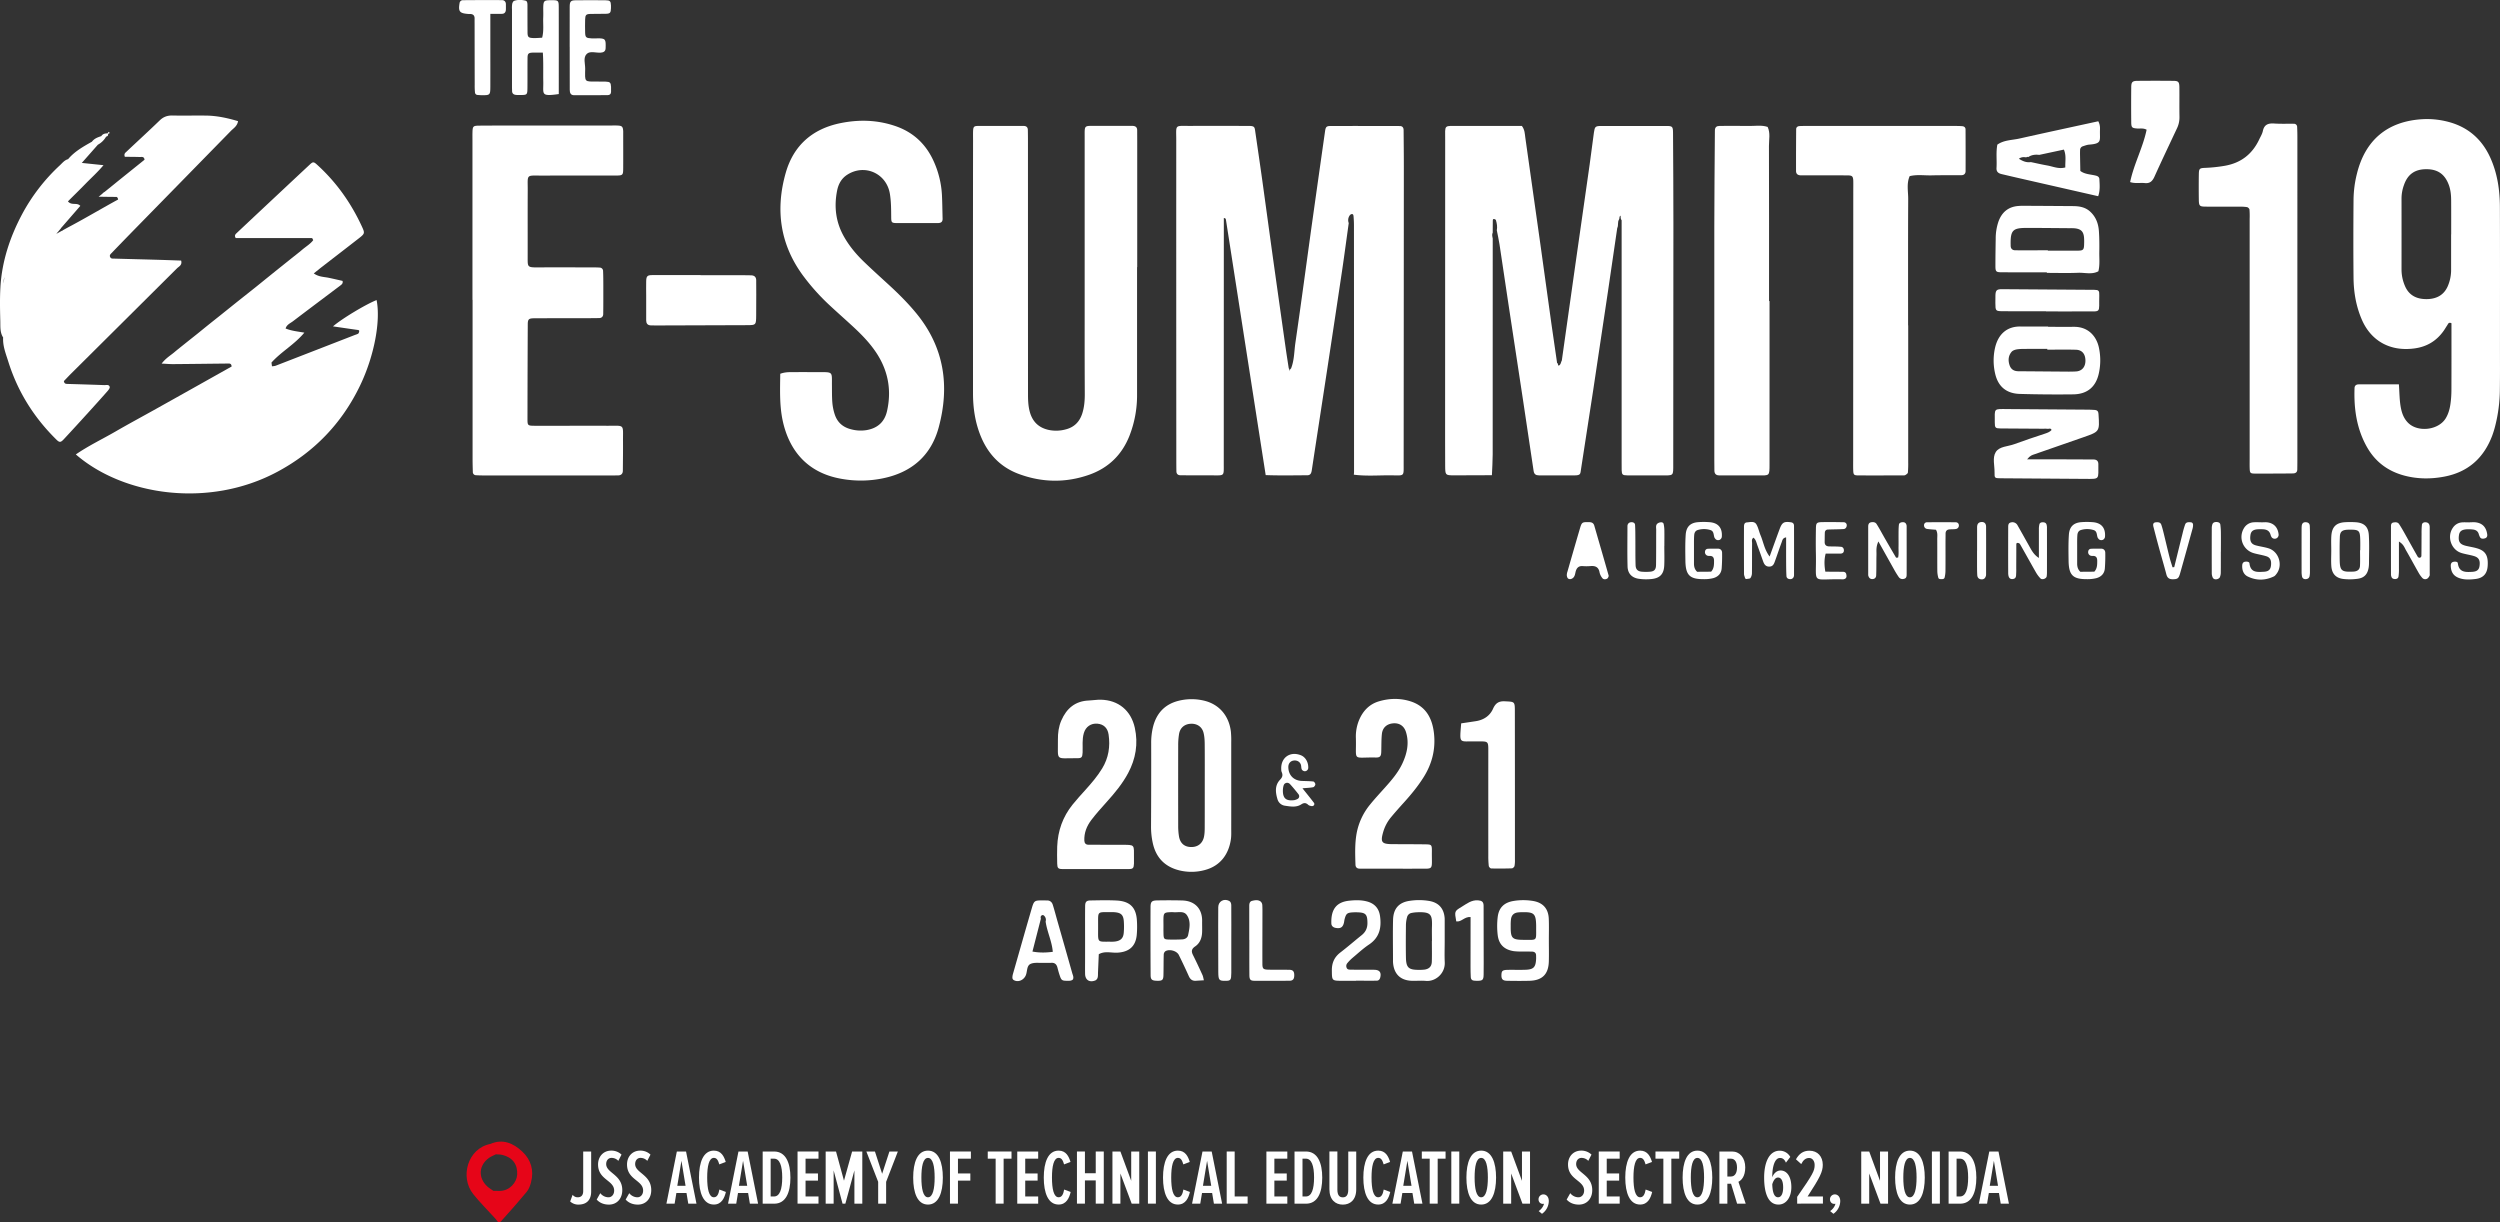 <svg xmlns="http://www.w3.org/2000/svg" viewBox="0 0 3836.29 1875.5"><rect x="0" y="0" width="3836.29" height="1875.5" fill="#333333" stroke="none"/><defs><style>.cls-1{fill:#fff;}.cls-2{fill:#e60518;}</style></defs><title>esummit-logo</title><g id="Layer_2" data-name="Layer 2"><g id="Layer_1-2" data-name="Layer 1"><path class="cls-1" d="M1744.84,409.93q0,97.94,0,195.86a169.93,169.93,0,0,1-11.47,62.46c-11.59,29.71-32.56,50-62.49,60.44-35.88,12.47-72,11.81-107.62-1.43-27.7-10.31-46.74-30.1-58-57.23-8.78-21.19-12.16-43.48-12.16-66.36q0-86.94-.07-173.88,0-106.93.15-213.86c0-4.66-.11-9.33,0-14,.24-7.32,1.18-8.61,7.75-8.65,23.32-.13,46.64,0,70,0,3.84,0,6.21,1.89,6.31,5.89.14,6,.18,12,.18,18q0,192.87.07,385.73c0,10,.1,19.85,2.92,29.68,4.31,15,13.88,23.87,28.83,27.15A55.66,55.66,0,0,0,1635,659c13.71-3.39,21.88-12.07,25.91-25.06,3-9.62,3.75-19.55,3.7-29.62q-.25-53-.18-105.93,0-143.91,0-287.8c0-18.86-1.22-17.42,17-17.43q28,0,56,0c4.61,0,7.61,1.69,7.59,6.84,0,5.33.06,10.66.06,16V409.93Z"/><path class="cls-1" d="M1197.31,573.56c8.67-3.16,16-2.43,23.32-2.52,11.32-.14,22.65,0,34,0,24.71,0,21.72-1.21,22,21,.1,8.66-.07,17.34.63,26a78.64,78.64,0,0,0,3.54,17.51c3.93,12.35,12.36,20,25.14,23.18a56.45,56.45,0,0,0,23.71,1.29c16.81-2.89,27.69-12.35,31.5-29.19,6.93-30.68,2.22-59.53-14.36-86.26C1336.45,528,1323,514.11,1308.78,501c-11.73-10.87-23.76-21.4-35.45-32.3a330.73,330.73,0,0,1-41.28-46.07c-35.31-48.08-42.31-101.35-26.3-157.5,12-41.95,40.87-67.41,84-76.18,28-5.68,55.53-5,82.75,4,28.94,9.48,49.08,28.55,61.08,56.36a143.65,143.65,0,0,1,11.86,50.24c.59,12,.64,24,1,35.93.16,5.25-2.75,6.85-7.46,6.84-20.65,0-41.3.08-62,0-8.69-.05-9.33-.67-9.41-8.87-.11-12-.08-24-2-35.87-5-31.34-38.42-46.59-65.21-29.61-9,5.68-13.75,14.25-15.78,24.46-5,25.1-2,49,10.9,71.37,8,14,18.25,26.26,29.76,37.4,12,11.58,24.33,22.74,36.63,34,15.76,14.39,30.93,29.33,44.47,45.87,42.77,52.21,51.28,111.55,34.06,175-11.67,42.94-41.17,68.65-85,77.81a168.07,168.07,0,0,1-65.31.68c-52.62-9.54-79.83-44.86-89.26-90.11C1196.08,621.16,1197,598,1197.31,573.56Z"/><path class="cls-1" d="M725,460.07V216.14c0-4-.08-8,0-12,.24-10.59.63-11.28,11.45-11.35,33.32-.22,66.65-.18,100-.2q51,0,102,0c3.33,0,6.67-.11,10,.09,6.2.37,7.52,1.93,7.87,8.85.06,1.33,0,2.66,0,4,0,17.33.11,34.66,0,52-.08,11.64-.23,11.82-12.76,11.85-36.65.1-73.31-.08-110,.07-27.22.11-23.62-3.22-23.75,22.82-.18,34.66,0,69.32-.09,104,0,13.19-.06,14.13,14.72,14.06,28-.15,56-.05,84,0,4,0,8,0,12,.3a5.21,5.21,0,0,1,5,5.18c.31,7.31.36,14.63.37,22,0,14.67.06,29.33-.15,44,0,3.65-2.17,6.23-6.22,6.29q-11,.17-22,.19c-26,0-52,0-78,.14-8,.06-9.53,1.51-9.57,9.14q-.36,73-.44,146c0,9.2.63,9.75,10.69,9.78,37.32.09,74.65-.1,112,0,27.45.11,23.67-3.38,23.9,24.83.11,14.66-.1,29.33-.24,44,0,4.75-2.56,7.28-7.37,7.35-3.33.05-6.66.06-10,.06q-98,0-195.95,0c-4,0-8-.08-12-.35a4.86,4.86,0,0,1-4.9-5.13c-.2-6.66-.38-13.32-.38-20q0-122,0-243.94Z"/><path class="cls-1" d="M2928.17,499.29q0,104.94,0,209.87a154.27,154.27,0,0,1-.49,16c-.15,1.42-2.33,2.85-3.88,3.8-1,.64-2.57.56-3.89.57-22.65,0-45.31.11-68,0-7.08,0-7.9-1-8.13-8.15-.18-5.33-.08-10.66-.07-16q.08-205.87.17-411.75c0-5.33.11-10.67,0-16-.21-6.8-1.54-8.38-8-8.46-15.32-.18-30.65-.08-46-.1-8.66,0-17.32-.11-26,0-4.78.06-7.82-1.86-7.83-6.77q-.06-32,.2-63.95c0-3.09,2.11-4.66,5.06-4.87,2.66-.2,5.33-.2,8-.2q115.93,0,231.86,0c3.33,0,6.66.07,10,.35,2.95.26,5,2,5,5q.17,32,.07,63.94c0,3.85-2.37,6.19-6.2,6.24-15.32.17-30.64-.09-46,.29-11.21.28-22.5-1.57-33.62,1.19-5,11.41-2.21,23.41-2.26,35.09-.32,64.63-.16,129.26-.16,193.89Z"/><path class="cls-1" d="M2715.37,462q0,125,0,250c0,18.93,0,17.55-17.26,17.54q-30,0-60-.06c-4.89,0-7.24-2.52-7.34-7.25-.11-5.33-.13-10.66-.13-16q0-179,0-358c0-46.66.54-93.32.83-140,0-2.66.08-5.33.07-8,0-5,2.54-7,7.37-7,14.66,0,29.33-.27,44,.07,9.86.23,19.87-1.77,29.58,1.46,4.43,9.49,1.94,19.52,2,29.26.24,79.32.14,158.64.14,238Z"/><path class="cls-1" d="M3525.35,458.65q0,123.9,0,247.8c0,4.66-.06,9.32-.13,14-.06,4.08-2.42,5.83-6.24,6-2.66.1-5.33.11-8,.12-16.65.07-33.3.24-49.95.14-8.26,0-8.68-.66-8.89-9.44-.12-4.66,0-9.33,0-14V335.53a124.85,124.85,0,0,0-.29-14c-.16-1.42-2.31-3.46-3.81-3.72a70.5,70.5,0,0,0-11.91-.67c-17.32-.05-34.64.1-52-.07-8.85-.09-9.86-1.21-10-10.69q-.27-19,0-38c.14-9.7.79-10.44,9.9-10.8a227.22,227.22,0,0,0,29.75-3.14c25-4.3,42.44-17.94,53.11-40.67,2-4.21,4.56-8.34,5.5-12.8,2.13-10,8.39-12.06,17.51-11.43,9.95.69,20,.24,30,.39a4.78,4.78,0,0,1,5.1,4.9c.28,5.31.37,10.64.37,16Q3525.36,334.76,3525.35,458.65Z"/><path class="cls-1" d="M1680.11,1333.63c-16.65,0-33.3.11-49.95-.05-6.47-.07-7.74-1.56-7.87-8.55-.16-8.66-.28-17.33,0-26,.91-24,8.52-45.67,23.66-64.42,6.26-7.77,13-15.13,19.71-22.55,9.37-10.4,18.43-21,25.72-33,9.75-16.1,12.47-33.53,9.79-51.88-1.49-10.16-7.61-15.8-17-16.68-10-.93-18.1,4.6-21,14.44s-1.48,19.84-1.89,29.78c-.3,7.11-1.46,8.8-7.82,8.75-35-.29-29.71,5.39-30.07-28.65-.1-10,1.17-19.92,5.24-29.27,8.12-18.63,21.44-29.9,42.49-30.63,6-.2,11.92-1.34,17.87-1.22,27.25.51,46.55,16.6,52.4,43.12,5.39,24.49,1.42,47.61-10.26,69.5-8.83,16.57-20.78,30.86-33.3,44.74-8,8.89-16,17.83-23.26,27.36-6.94,9.16-11.16,19.66-10.64,31.55.17,3.91,2.28,6.24,6.09,6.28,16.65.16,33.3.18,50,.15,22.46,0,19.93-1.1,20.07,20.76,0,2.67.07,5.33,0,8-.29,6.92-1.41,8.37-8,8.44C1714.74,1333.74,1697.42,1333.63,1680.11,1333.63Z"/><path class="cls-1" d="M2138.38,1332.94h-52c-4,0-6.26-2.16-6.38-6-.52-16-1.1-32.09,1.7-47.86a97.74,97.74,0,0,1,20.93-44.77c7.13-8.77,14.85-17.08,22.4-25.52,10.25-11.44,20.32-23.08,26.87-37.08,7.2-15.41,10.84-31.51,5.56-48.43-2.92-9.36-10.08-14.08-19.59-13.31s-16.24,6.37-17.33,16.18c-1,9.23-.65,18.61-1,27.92-.25,6.43-1.9,8.47-8.36,8.34-37-.73-29.54,7-30.56-29.73a65.84,65.84,0,0,1,4.76-27.34c5.89-14.22,15.73-24.78,30.81-29.2,16.3-4.77,32.93-5,49.09.35,23.16,7.73,32.62,26.16,35.17,48.77,2.7,23.94-2.74,46.25-15.52,66.79-8.84,14.21-19.39,27-30.59,39.4-6.7,7.4-13.35,14.87-19.73,22.55a62.57,62.57,0,0,0-12.1,22.8c-4.49,15.65-2.29,18.44,14,18.55,16.66.11,33.32.07,50,.3,10.54.15,10.84.32,10.72,11.73-.32,29.9,4.22,25.21-24.9,25.61-11.33.16-22.66,0-34,0Z"/><path class="cls-1" d="M1075,422.34h68c3.34,0,6.67,0,10,.15,4.67.24,7.35,2.66,7.4,7.48.08,7.34.09,14.67.09,22,0,10.67,0,21.33-.12,32-.15,14.76-.19,14.94-13.87,15q-70,.35-140,.47c-2.66,0-5.33,0-8-.14-5-.18-6.91-3.2-6.92-7.78,0-12.67,0-25.33,0-38,0-7.33-.2-14.67,0-22,.21-7.74,1.72-9.35,9.38-9.39,24.66-.13,49.33,0,74,0Z"/><path class="cls-1" d="M3110.62,704.82c15.18,0,27.59,0,40,0q30.95.07,61.9.25c4.59,0,7.49,2.16,7.44,7.19-.22,23.71,2.92,22.77-20.22,22.59-43.26-.34-86.52-.55-129.78-.93-9.12-.08-9.45-.3-9.28-8.84.21-10.59-3.57-22.69,1.82-31.37,5.5-8.85,18.64-8.48,28.41-12.12,15.55-5.79,31.36-10.89,47.1-16.16,3.7-1.24,7.3-2.49,10.12-5.55-1.19-3.7-4.3-1.42-6.42-1.9-1.9-.42-4-.08-6-.09-22-.13-43.93-.18-65.89-.43-8-.1-8.82-1-8.8-9.48.07-22-2.66-20.42,20.16-20.24q59.89.5,119.79.87c4.65,0,9.31.11,13.94.5,2.8.24,4.93,1.76,5.12,5,0,.67.15,1.33.19,2,1.7,26.16,1.7,26.16-23.13,34.82Q3159.5,684,3121.88,697.1C3118.74,698.19,3115.43,698.8,3110.62,704.82Z"/><path class="cls-1" d="M2242.22,1110c8.1-1.2,15.31-2.24,22.5-3.36,12-1.87,21.45-8.07,26.34-19,3.82-8.54,8.69-11.94,18.18-11.47,15.1.75,15.31.14,15.33,15.48q.15,113.67.11,227.35a44,44,0,0,1-.65,9.89c-.34,1.48-2.53,3.55-3.94,3.6q-15.93.54-31.86.17c-1.31,0-3.5-2.39-3.68-3.86a137.83,137.83,0,0,1-.72-15.88q-.06-78.77,0-157.54c0-18.53.89-17.74-17-17.65-.67,0-1.33,0-2,0C2238.74,1137,2239.52,1143.11,2242.22,1110Z"/><path class="cls-1" d="M3268.72,279.42c5.72-27.75,19.68-53,25.3-80.38-5.37-2.8-10.1-1.49-14.67-1.85-7.78-.62-8.85-1.46-8.94-9.77q-.27-26.88,0-53.77c.07-7.68,1.81-9.5,9.29-9.57q27.87-.28,55.75,0c7.3.08,8.75,1.81,8.83,9.89.16,15.26-.12,30.53.15,45.8a38.56,38.56,0,0,1-3.87,17.26c-11.52,24.62-23.27,49.13-34.42,73.91-3.11,6.93-6.91,10.81-14.84,10C3284.12,280.17,3276.76,282,3268.72,279.42Z"/><path class="cls-1" d="M857.45,144.34c-28.34,4.06-23.37.23-23.78-19-.31-14.47.38-29-.67-44.61-6,0-10.55-.12-15.07,0-6.9.22-8.35,1.45-8.42,8-.17,15.31,0,30.61-.14,45.92-.1,10.91-.45,11.13-11.14,11.12-2,0-4,.07-6-.09-3.63-.3-6.34-1.72-6.44-5.92,0-2-.14-4-.14-6q0-59.89,0-119.78a39,39,0,0,1,.33-8c.36-1.71,1.53-4.12,2.91-4.62,5.76-2.09,11.88-1.78,17.67-.31,2.57.65,2.84,4.09,2.84,6.81,0,14,0,27.95.11,41.93.08,6.91,1.42,8.18,7.86,8.56,2,.11,4,.11,6,0,2.62-.09,5.24-.3,8.55-.5,2.87-10.43,1.21-21.06,1.69-31.51.21-4.65,0-9.32,0-14C833.86,1,834.59.32,846.2.31c10.57,0,11.19.35,11.21,11.17C857.51,55.34,857.45,99.2,857.45,144.34Z"/><path class="cls-1" d="M874.17,72c0-20.62-.1-41.23.05-61.85.06-7.93,1.64-9.63,9.06-9.73,15.3-.19,30.6-.15,45.89,0,7,.08,8.13,1.44,8.38,8,.05,1.33.05,2.66,0,4-.22,7.19-1.27,8.55-7.77,8.73-8,.22-16,0-23.94.23-6.47.2-7.75,1.62-7.94,8.55q-.27,10,0,19.95c.2,7.47,1.54,8.62,9.73,9q4,.16,8,0c14.25-.48,14.06,1.73,13.72,14.94-.13,4.93-3,6.68-7.7,7-7.21.46-16.13-3-21.24,1.88-5.89,5.69-2.3,15.17-2.43,23-.33,20.82-1.81,19.45,19.15,19.46,4,0,8-.08,12,.09,7,.3,8.15,1.36,8.53,7.92.15,2.65,0,5.32,0,8-.07,3.26-2.18,4.77-5,4.8-17.28.15-34.58.27-51.87.14-5,0-6.51-3.53-6.5-8.11,0-18,0-35.92-.06-53.87V72Z"/><path class="cls-1" d="M3139.6,477.62c-22,0-43.93.15-65.89-.05-11.66-.11-11.67-.39-11.79-12.82,0-4-.08-8,.11-12,.35-7.25,2-9,9.91-9q70.88.36,141.75,1c6.77.07,7.91,1.23,7.68,8.58-.89,28.4,4.64,24.27-23.86,24.53-19.3.18-38.61,0-57.91,0Z"/><path class="cls-1" d="M2080.71,1505.08c-7.33,0-14.66.06-22,0-15-.16-14.81-.38-14.95-16-.1-11.58,3.88-20.47,13.13-27.55,11.1-8.51,21.66-17.72,32.57-26.47,6.17-4.94,9-11,8.9-19-.1-12.6-2.56-15.64-14.66-16.07a78.85,78.85,0,0,0-8,.06c-8.42.54-10.06,1.91-12.33,10.19-.52,1.91-.64,3.94-1.11,5.87-1.73,7.07-5.43,9.25-13,7.71-3.65-.75-6.15-3-6.28-6.68-.81-22.63,8.62-32.89,27-34.95,9.27-1,18.67-1.31,27.82,1.15,11.44,3.07,18.21,10.5,19.87,22.36,2.49,17.7-.73,32.9-16.89,43.72-8.83,5.9-16.7,13.23-24.87,20.09a66.39,66.39,0,0,0-8.4,8.45,6.79,6.79,0,0,0-.93,7.42c1,2.24,3.16,2.51,5,2.55,8.66.19,17.32.14,26,.18,4,0,8-.1,12,.07,7.54.32,10.28,4.26,8.43,11.78-.71,2.85-2.37,4.87-5.32,4.91-10.66.14-21.33,0-32,0Z"/><path class="cls-1" d="M752.43,21.24V65.47c0,22.59.08,45.18,0,67.77-.07,12.67-.54,13-13.76,12.83-2,0-4-.24-6-.36a4.09,4.09,0,0,1-3.81-3.81,100.91,100.91,0,0,1-.42-11.93q-.11-45.85-.15-91.69c0-3.32-.07-6.65,0-10,0-5.11-2.9-6.89-7.53-6.85-.66,0-1.33,0-2,0-13.53-1-15.69-3.64-13.55-16.55A5.11,5.11,0,0,1,710.59.28C730.51.14,750.43,0,770.35.19c3.6,0,6,2.45,5.95,6.44,0,2.66.08,5.32,0,8-.1,3.77-1.84,6.4-5.78,6.58C765.3,21.42,760.05,21.24,752.43,21.24Z"/><path class="cls-1" d="M2715.51,854c5.42-14.92,10.27-28.49,15.29-42,3.89-10.51,6.77-12.09,17.59-10.51,3.21.47,4.55,2.53,4.56,5.33q.11,37.89,0,75.79a6.58,6.58,0,0,1-.3,2,5.46,5.46,0,0,1-5.94,4.06c-3-.12-5.21-1.73-5.37-4.62-.4-7.29-.45-14.61-.49-21.91-.07-12.39,0-24.79,0-37.51-5.44.8-5.77,4.62-6.79,7.34-3.75,9.94-7,20.07-10.66,30-1.36,3.69-3,7.32-8.11,7.48-5.89.19-8.11-3.51-9.77-8.12-2.92-8.12-5.74-16.28-8.73-24.37-1.53-4.13-2.19-8.75-6.05-11.9-3.44,2.42-2.09,5.9-2.13,8.76-.2,15.3,0,30.6-.23,45.89a13.58,13.58,0,0,1-2.31,7.26c-.83,1.17-3.5,1.06-5.35,1.45a2.39,2.39,0,0,1-3.07-1.93c-.53-1.88-1.44-3.77-1.44-5.66q-.16-35.91-.05-71.83c0-3.27.11-7.06,4.6-7.38,5.13-.36,11.34-2.36,14.54,3.19,2.94,5.09,4,11.23,6.34,16.71C2706,831.76,2707.44,843.29,2715.51,854Z"/><path class="cls-1" d="M1917,1442.2c0-17.31,0-34.63,0-51.94,0-3.33.5-7,4.45-7.92,4.49-1.09,9.29-1.93,13.27,1.29a8,8,0,0,1,2.3,5.25c.33,5.31.21,10.64.21,16,0,24.64-.17,49.28-.06,73.92,0,7.87,1.33,9,9.51,9.19,10.65.22,21.31,0,32,.2,5.11.09,7.15,2.36,7.35,7.22.27,6.52-1.65,9.49-7.06,9.55q-27,.28-53.93.06c-6.26,0-7.76-1.78-7.83-8.85-.17-18-.06-36-.06-53.94Z"/><path class="cls-1" d="M2882.42,830.85c-4,8.82-2.8,14.71-2.94,20.35-.27,10.61,0,21.24-.45,31.85-.14,3.64-2.75,5.88-6.75,5.53-3-.27-4.46-2.42-5.31-5.05a6.48,6.48,0,0,1-.19-2q0-36.84,0-73.69c0-2.79.88-5.45,3.76-6.22,3.3-.87,7.15-.56,9.05,2.42,4.62,7.27,8.61,14.94,12.91,22.42q8.43,14.64,17,29.2c.14.26,1.09,0,3.17,0,1.24-5.3.53-11.05.66-16.67.11-5.31,0-10.62,0-15.93.08-6-.09-12,.57-17.89.32-2.78,3.21-3.85,6.11-3.86,3.05,0,4.8,1.55,5.54,4.39a7.64,7.64,0,0,1,.23,2c0,24.57.09,49.13,0,73.69,0,2.5-.12,5.45-3.19,6.57-3.44,1.26-6.73.6-8.86-2.36a127.78,127.78,0,0,1-7.3-11.83C2899,860.53,2891.57,847.21,2882.42,830.85Z"/><path class="cls-1" d="M2256.63,1407.2c-9.58-.81-14,8.06-22,6.69-2.75-15.47-2.86-15.65,8.12-22.26,7.84-4.72,15.15-10.85,25.35-10.05,5.84.45,8.47,2.26,8.51,8.4.17,23.86.1,47.73.11,71.6,0,11.28.13,22.55-.07,33.82-.14,8.63-1.63,9.78-10.92,9.67-1.32,0-2.64-.13-4-.25-3.15-.29-4.64-2.35-4.8-5.21-.28-5.29-.36-10.59-.37-15.89C2256.61,1458.54,2256.63,1433.36,2256.63,1407.2Z"/><path class="cls-1" d="M3128.71,856.17c0-14.63,0-29.25,0-43.87a31.06,31.06,0,0,1,.82-7.83c.51-1.93,2.31-2.94,4.51-3,2.83-.11,5.39.44,6.39,3.32a18,18,0,0,1,.66,5.88q.07,33.92,0,67.84a40.85,40.85,0,0,1-.42,5.95c-.52,3.52-6.93,5.8-9.57,3.11a46.51,46.51,0,0,1-7-9.39c-8.25-14.42-16.25-29-24.47-43.41-.51-.9-2.08-1.48-3.24-1.64-1.7-.24-2.32.81-2.32,2.42,0,11.3-.07,22.61-.12,33.91,0,3.33.14,6.66-.07,10-.24,3.78.47,8.34-5.14,9.07-4.67.61-7.09-2.3-7.13-9.38-.12-23.28-.06-46.56,0-69.84,0-3.28,0-6.81,4.34-7.67a8.79,8.79,0,0,1,10.07,4.59c5.6,9.81,11.07,19.69,16.61,29.53C3116.76,843,3120.17,850.85,3128.71,856.17Z"/><path class="cls-1" d="M3681.2,831c0,15.51,0,28.7,0,41.89a71.62,71.62,0,0,1-.67,11.92c-.52,2.9-3.14,4-6.09,3.71-2.09-.17-3.8-1-4.59-3a10.7,10.7,0,0,1-.85-3.83q-.06-36.94,0-73.89c0-2.64.33-5.39,3.68-6s6.73-.72,8.87,2.56c2.53,3.89,4.91,7.89,7.19,11.93,7.16,12.76,14.21,25.58,21.45,38.29a3.75,3.75,0,0,0,3.25,1.28,3.54,3.54,0,0,0,2.24-2.53c.2-11.31.15-22.63.25-33.94a126.91,126.91,0,0,1,.52-13.94c.36-2.94,2.86-4.21,5.81-4s5,1.59,5.79,4.44a14.56,14.56,0,0,1,.38,4q0,35,0,69.9c0,1.33.25,2.87-.32,3.94-.88,1.64-2.09,3.49-3.65,4.3a6,6,0,0,1-7.33-1.13,43.45,43.45,0,0,1-5.74-8c-6.57-11.56-12.84-23.29-19.52-34.79C3689.62,840.08,3688.36,835.35,3681.2,831Z"/><path class="cls-1" d="M3469.77,801.54c3.32,0,6.7-.41,9.94.07,10.05,1.49,16,8.23,16.89,19a6.43,6.43,0,0,1-2.35,4.87,6.15,6.15,0,0,1-7.36,0c-1.38-1.09-2.2-3.2-2.71-5-1.74-6.19-6.26-8.14-12-8.33a68.16,68.16,0,0,0-8,.06c-7.07.61-10.13,3.28-10.9,9.25-1.17,9,1.15,13.5,8.48,15.47,6.4,1.72,13.08,2.51,19.39,4.49,15.77,4.94,22.26,25.71,12.37,38.93-1.18,1.57-2.5,3.35-4.18,4.16-13.35,6.43-27,6.61-40.24.11-6.42-3.17-8.74-9.76-8.39-16.91.13-2.68,1.05-5.16,4.27-5.72,2.8-.49,6.6,0,6.86,2.42,1.61,14.62,12,13.51,22.12,12.95,7-.39,10.06-3.15,10.85-9.19,1-7.89-1-12.68-7.07-14.58-6.32-2-13-2.92-19.33-4.75a25.78,25.78,0,0,1-15.18-38.09,18.22,18.22,0,0,1,14.57-9.24c4-.34,8-.07,11.95-.07Z"/><path class="cls-1" d="M3789.3,801.49c3.32,0,6.69-.38,9.95.07,10.29,1.4,16,7.59,17.45,18.6.38,2.9-.73,5.19-3.75,6-2.6.67-5.42,1-7.18-1.61a22.21,22.21,0,0,1-2.18-5.41c-1.45-4.35-4.77-6.16-9-6.62a58.56,58.56,0,0,0-7.94-.38c-8.66.27-12.39,2.84-13.31,8.94-1.46,9.72,1.06,14,9.92,16.31,6.43,1.64,13.11,2.45,19.38,4.53,11.91,4,15.85,11.69,14.69,27-.87,11.44-6.84,18.16-18.68,19.56-7.86.93-15.92,1.45-23.72-1-9.48-3-13.83-8.81-14.2-19.2-.09-2.74.77-5.33,3.83-6.08,2.64-.64,6.66-.51,7,2,1.71,14.21,11.7,13.89,22,13.3,7.18-.42,10.37-3,11.26-8.76,1.33-8.64-.94-13.21-8.48-15.47-6.34-1.9-13-2.76-19.33-4.73-15.92-4.93-22.58-25.42-12.86-38.94a18.16,18.16,0,0,1,13.26-7.93c3.95-.39,8-.08,11.94-.08Z"/><path class="cls-1" d="M2437.09,801.24c4.18-.09,7.94.4,9.36,5.34,7.34,25.48,14.8,50.93,22,76.46.39,1.39-1,4.18-2.29,4.93-2.22,1.25-5.49,1.5-7.25-.76a21.06,21.06,0,0,1-4.33-8.72c-1.46-8.4-6.54-10.52-14.15-9.81a78,78,0,0,1-11.94,0c-5.5-.32-8.67,2.24-10.29,7.29-1.2,3.72-1.09,8-4.39,10.86-2.18,1.89-5,2.44-7.28,1.13-1.31-.75-2.07-3.22-2.24-5a16.46,16.46,0,0,1,1-5.85c6.41-22.3,12.81-44.61,19.36-66.87C2427.15,801.63,2428.21,801.05,2437.09,801.24Z"/><path class="cls-1" d="M1889.45,1445.06c0,16,.11,32,0,47.94-.1,10.9-1,12-8.43,12.1-10.34.17-11.4-.92-11.54-13.27-.15-14.65-.1-29.3-.11-43.94,0-18.64-.14-37.29.06-55.93.1-8.86,8.58-13.63,16.63-9.56,2.57,1.29,3.32,4,3.35,6.74.08,10,.07,20,.08,30Q1889.47,1432.08,1889.45,1445.06Z"/><path class="cls-1" d="M2553.91,837.66c0,10,.36,20-.09,29.9-.59,13.18-6.38,19.56-19.27,20.94a79.43,79.43,0,0,1-19.85-.34c-10.6-1.57-16.88-8.1-17.18-18.8-.57-20.58-.17-41.19-.16-61.78a6.54,6.54,0,0,1,.21-2c.88-2.85,2.92-4.15,5.85-4.25s5.44,1.24,5.62,4.17c.44,7.29.4,14.6.46,21.91.11,13.29-.1,26.58.33,39.86.21,6.66,3.49,9.59,10,10.05a83.48,83.48,0,0,0,11.94,0c6.58-.49,9.32-3.14,9.44-10.33.3-17.94.12-35.88.25-53.82,0-3.23-1-6.88,1.61-9.49a9.49,9.49,0,0,1,5.09-2.16c1.95-.3,4.24.34,4.73,2.51a48.93,48.93,0,0,1,1.1,9.73c.14,8,0,16,0,23.92Z"/><path class="cls-1" d="M3336.38,870.31c4.29-17.37,8.54-34.74,12.88-52.09a128.19,128.19,0,0,1,3.87-13.39c1.41-3.82,5.06-3.6,8.37-3.4a3.67,3.67,0,0,1,3.77,3.59,19.06,19.06,0,0,1-.68,5.91c-6.35,23-12.7,46.07-19.23,69.06-2.2,7.74-3.86,8.71-10.86,8.89-5.34.13-8.66-1.75-10.11-7.3-3.53-13.48-7.51-26.85-11.19-40.29-3-10.88-5.84-21.79-8.65-32.72-.87-3.36-1-6.71,3.75-7.11,3.37-.29,6.9-.12,8.24,3.7,1.53,4.38,2.64,8.91,3.75,13.42,3,12.25,5.87,24.54,8.95,36.77,1.28,5.1,3,10.1,4.51,15.14Z"/><path class="cls-1" d="M2154.22,255.78c0-18.66-.21-37.33-.36-56,0-3.79-1.68-6.37-5.83-6.38-35.32-.06-70.65-.15-106-.06-6.62,0-7.76,1.38-8.74,8.25q-10,70.22-19.87,140.46c-8.55,61.35-16.67,122.77-25.62,184.06-1.91,13.12-1.62,26.7-6.66,39.31a4.3,4.3,0,0,0-1.79,4.51c-.66-1.58-.61-3.42-1.77-4.82-1.5-9.87-3.1-19.73-4.5-29.62q-9.27-65.28-18.43-130.56c-6-42.87-11.76-85.77-17.73-128.64-3.4-24.39-7-48.76-10.54-73.14-1.2-8.36-.79-9.95-11.15-9.94-29.33,0-58.65-.13-88,0-25.51.12-22.24-3.11-22.25,22.18q-.06,245.93.09,491.85,0,8,.14,16c.06,4,2.3,6,6.15,6.07q24,.16,48,.14c20.07,0,18.51,1.91,18.52-17.87q.06-179,.1-357.89V334.56c2.43.19,3,1.11,3.25,2.73,20.23,130.12,40.49,260.24,61,391.76,21.32.82,42.54.36,63.74.27,5.11,0,6.35-3.41,7-7.78,7.79-51.35,15.74-102.67,23.55-154q11.57-76,22.91-152.07c3.61-24.36,6.83-48.77,10.23-73.16a12.35,12.35,0,0,1,1.25-11.39,5.3,5.3,0,0,1,2.87-2.32c2.86-.7,3.12,1.84,3.27,3.57.41,4.62.62,9.27.62,13.9q.12,189.17.13,378.33c0,1.32-.23,2.64-.35,4,19.24,2.53,38.56.79,57.84,1,20.21.28,18.63,2,18.65-17.66Q2154.1,483.75,2154.22,255.78Z"/><path class="cls-1" d="M2567.86,343.8c0-46.62-.29-93.25-.57-139.87-.06-9.7-.93-10.59-10-10.63q-50-.17-99.92,0c-9.22,0-10.22,1-11.47,10-2.29,16.48-4.27,33-6.6,49.47q-10.92,77.09-22,154.15-10.38,73.14-20.67,146.29c-1.31,2.14-1.46,5.17-3.06,6.7-3.9,3.74-1.88-3.07-4.18-2.75-2.87-19.75-5.82-39.49-8.59-59.25-5.81-41.51-11.46-83-17.28-124.55q-11.37-81-22.9-162.07c-.83-5.84-.7-11.95-5.28-18.06h-15.11c-26.64,0-53.27-.1-79.91,0-25.68.14-22.67-3-22.68,21.88q-.15,230.74-.12,461.49c0,12.65,0,25.3.1,38,.13,14.62.18,14.78,13.79,14.83,19.31.06,38.62-.13,57.93-.21.42-10.6,1.19-21.2,1.2-31.8q.14-165.73.06-331.46c-.68-3.09-1.47-6.41,0-8.93v-4.39c0-4.65.18-9.3.1-13.94,0-1.74.42-2.86,2-2.62,1,.16,2.55.9,2.78,1.69,1.52,5.1,2.41,10.32,1.38,15.67h0c1.4,7.18,3,14.32,4.14,21.55,4.71,30.93,9.21,61.9,13.89,92.84q11,73.08,22.21,146.16,8.24,54.32,16.24,108.68c.74,5.05,3.55,6.79,8,6.8,18,.06,36,0,54,.06,10.58,0,9.62-2.13,10.85-10.23,6.09-40.16,12.47-80.27,18.56-120.42q11.39-75,22.46-150.13,7.33-49.39,14.46-98.82c2.18-4.08.12-9.14,2.67-12.91,1.34-2-.19-4.87,2.49-6.07,0,2.5-.11,5,1.58,7.14q0,185.85,0,371.7c0,4-.1,8,.06,12,.26,6.54,1.31,7.63,8.56,7.69,17.31.14,34.63.06,51.95.06,19.8,0,18.61,1.53,18.63-18Q2567.69,527.65,2567.86,343.8Z"/><path class="cls-1" d="M2970.77,812.92c-4.22-.36-8.83-.6-13.38-1.21a5.42,5.42,0,0,1-4.93-5.28,4.49,4.49,0,0,1,4.74-5q21.87-.2,43.73,0c2.91,0,5,1.81,5,4.85a5.37,5.37,0,0,1-4.68,5.5c-3.25.52-6.61.28-9.91.58-3.85.35-5.8,2.6-5.82,6.49,0,4.64-.11,9.28-.11,13.91,0,14.58.07,29.16-.07,43.74a45.24,45.24,0,0,1-1.28,9.67c-.53,2.25-2.86,2.6-4.78,2.54s-4.34.08-4.94-2.31a41.36,41.36,0,0,1-1.49-9.59c-.15-16.57,0-33.14-.11-49.7C2972.72,822.46,2973.68,817.72,2970.77,812.92Z"/><path class="cls-1" d="M3033.89,845c0-11.91,0-23.83,0-35.74,0-4.3,1.34-7.74,6.44-8.19,4.44-.39,7.31,2,7.34,7.11.14,24.49.06,49,0,73.46a7.66,7.66,0,0,1-.25,2c-1,3.59-3.12,5.68-7,5.39s-6-2.67-6.25-6.29c-.36-5.27-.32-10.58-.36-15.87,0-7.28,0-14.56,0-21.84Z"/><path class="cls-1" d="M3407.9,846.57c0,10.59.09,21.18-.07,31.77a18.28,18.28,0,0,1-1.52,7.6c-.68,1.42-2.88,2.6-4.58,2.91-2.64.49-5.38-.18-6.5-3.13A16.67,16.67,0,0,1,3394,880q-.13-34.75,0-69.49a19.31,19.31,0,0,1,.89-5.81c.95-2.91,3.45-3.7,6.24-3.67s5.55,1,6,3.93a99,99,0,0,1,.86,13.78c.12,9.27,0,18.53,0,27.8Z"/><path class="cls-1" d="M3544.63,844.71c0,10.57,0,21.13,0,31.7a38.08,38.08,0,0,1-.58,7.86c-.61,2.84-2.91,4.25-5.73,4.46s-5.15-1.16-5.79-4a36.7,36.7,0,0,1-.7-7.85q-.06-32.69,0-65.37c0-1.31.06-2.63.16-4,.28-3.67,1.83-6.24,5.93-6.17,3.71.06,6.31,1.68,6.49,5.74s.24,7.91.25,11.87C3544.66,827.54,3544.63,836.13,3544.63,844.71Z"/><path class="cls-1" d="M2827.77,877.42q-13.38-.07-26.75-.18h0c-1.53-9-2.07-18,.5-27.74,8.42,0,15.65.1,22.88,0,2.81-.06,5-1.43,5.11-4.66.08-3-1.53-5.47-4.26-5.75-5.92-.6-11.91-.52-17.87-.6-4.67-.06-7.5-1.88-7.4-7,.1-4.64.07-9.28.24-13.91.11-3,1.83-4.92,4.9-5,7.94-.3,15.91-.26,23.85-.73,2.85-.17,4.72-2.48,4.88-5.35a4.58,4.58,0,0,0-4.72-5.12c-10.61-.23-21.23-.33-31.84-.19-9.64.12-10.59,1-10.74,10-.21,13.27-.3,26.55,0,39.81.95,47.68-8.08,36.75,40.66,38a8.1,8.1,0,0,0,3.85-.76c2.81-1.48,2.66-4.1,2.13-6.75C2832.62,878.32,2830.53,877.44,2827.77,877.42Z"/><path class="cls-1" d="M2642.57,848.13c-.07-3.5-2.23-6.18-6.31-6.19-5.31,0-10.63-.17-15.91.19a4.37,4.37,0,0,0-3.9,3.83,5.71,5.71,0,0,0,3.05,6.53,8.16,8.16,0,0,0,3.87.56c5.15-.14,6.82,2.71,6.85,7.4,0,6,.05,12-4.49,16.8l-21.42.16h0c-3.69-3.38-4.89-7.7-4.88-12.56,0-9.29,0-18.58,0-27.88,0-5.3-.07-10.63.34-15.91.25-3.34,1.63-6.53,5.25-7.68a32.8,32.8,0,0,1,19.61,0c5.64,1.69,4.62,7.36,6.21,11.46a8.27,8.27,0,0,0,1.09,1.65c1.81,2.58,4.66,2.78,7,1.89a6.2,6.2,0,0,0,3.21-4.43c1.15-13.72-5.39-21.65-18.81-22.66a113.79,113.79,0,0,0-17.9,0c-11.55,1-17.87,7-18.7,19.3-.89,13.21-.63,26.53-.45,39.8.31,22.32,6.63,28.53,28.57,28.35a56.49,56.49,0,0,0,13.75-1.48c7.71-2,12.81-7.08,13.36-15.38C2642.52,864.05,2642.73,856.07,2642.57,848.13Z"/><path class="cls-1" d="M3230.57,848.13c-.07-3.5-2.23-6.18-6.31-6.19-5.31,0-10.63-.17-15.91.19a4.37,4.37,0,0,0-3.9,3.83,5.71,5.71,0,0,0,3.05,6.53,8.16,8.16,0,0,0,3.87.56c5.15-.14,6.82,2.71,6.85,7.4,0,6,.05,12-4.49,16.8l-21.42.16h0c-3.69-3.38-4.89-7.7-4.88-12.56,0-9.29,0-18.58,0-27.88,0-5.3-.08-10.63.33-15.91.26-3.34,1.64-6.53,5.26-7.68a32.8,32.8,0,0,1,19.61,0c5.64,1.69,4.62,7.36,6.21,11.46a8.27,8.27,0,0,0,1.09,1.65c1.81,2.58,4.66,2.78,7,1.89a6.2,6.2,0,0,0,3.21-4.43c1.15-13.72-5.39-21.65-18.81-22.66a113.79,113.79,0,0,0-17.9,0c-11.55,1-17.87,7-18.7,19.3-.89,13.21-.63,26.53-.45,39.8.31,22.32,6.63,28.53,28.57,28.35a56.49,56.49,0,0,0,13.75-1.48c7.71-2,12.81-7.08,13.36-15.38C3230.52,864.05,3230.73,856.07,3230.57,848.13Z"/><path class="cls-1" d="M3836.23,533.67c0-72,.17-144-.1-215.95-.09-26.13-3.81-51.74-14.77-75.88-12.92-28.48-34.45-47.06-64.63-54.92a127.36,127.36,0,0,0-39.63-4c-53.49,3.19-87.72,31.91-100.44,83.94a171.56,171.56,0,0,0-5.12,39.54c-.3,40-.41,80,0,120,.23,22.09,3.88,43.67,12.79,64.22,13.46,31.06,41.81,49.4,81,44,19-2.62,33.71-11.63,44.64-27.16,1.91-2.72,3.54-5.64,5.41-8.39,1.32-2,2-5.13,6.43-3.05,0,34.15.07,68.73-.06,103.31a156.32,156.32,0,0,1-1.41,19.93c-1.06,7.94-3.13,15.69-7.35,22.64-11.1,18.29-42.73,22-57.83,6.83-5.78-5.83-8.86-13.07-10.61-21.09-2.58-11.8-2.39-23.81-3.4-37.83-21.69,0-41.61,0-61.53,0-3.74,0-6.4,1.63-6.54,5.7-1.14,31.8,3.19,62.51,19.15,90.65,12.81,22.58,32.13,36.93,57.15,43.61,20.32,5.43,40.85,5.51,61.4,1.62,36.58-6.93,60.68-28.61,73.65-63.11a149.32,149.32,0,0,0,4.64-15.27,231.12,231.12,0,0,0,7-55.34C3836.4,576.33,3836.23,555,3836.23,533.67Zm-74.84-173.88h-.12q0,27,0,54a62.45,62.45,0,0,1-5.09,25.29c-6,13.84-17.37,19.65-31.84,19.9-15.2.27-27.45-5.18-33.79-19.93a63.4,63.4,0,0,1-5.37-25.23q.06-55,0-109.92a60.54,60.54,0,0,1,3.59-19.56c5.68-16.8,16.76-24.69,34.52-24.7s28.63,7.93,34.62,24.62c2.76,7.7,3.37,15.6,3.42,23.6C3761.46,325.14,3761.39,342.47,3761.39,359.79Z"/><path class="cls-1" d="M1889.35,1270.92q.06-32,0-64,0-34,0-68a144.11,144.11,0,0,0-.51-16c-2.8-24.52-18.09-42.45-41.65-47.86a82,82,0,0,0-39.56.55c-20.66,5.46-33,19.19-38.21,39.46a102.54,102.54,0,0,0-2.91,25.74q.15,64-.23,127.95a115.69,115.69,0,0,0,2.44,23.78c4.73,23.3,18.73,37.76,41.66,43.23a78,78,0,0,0,37.59-.46c25.36-6.38,38-25.43,41-48.49C1889.6,1281.63,1889.34,1276.24,1889.35,1270.92Zm-40.69-3.31c0,5.3,0,10.7-1,15.87-2,10.5-9.36,16.34-19.52,16.3-10.5,0-17.23-5.68-19-16.55a99.14,99.14,0,0,1-1.18-15.87q-.14-61.75,0-123.5a102.29,102.29,0,0,1,1.38-17.84c1.71-9.47,8.61-15,18.07-15.4s17.08,4.57,19.43,13.79c1.46,5.69,1.75,11.79,1.81,17.71.2,21.25.08,42.49.08,63.74C1848.7,1226.44,1848.76,1247,1848.66,1267.61Z"/><path class="cls-1" d="M3220.73,533.11c-3.6-16.5-15.72-31.71-38-31.59-13.31.07-26.61,0-39.91,0v-.48H3122.9c-7.31,0-14.63.12-22,0-21.09-.46-34.56,11.73-39.39,32.36a88.48,88.48,0,0,0,0,39.62c4.45,20,17.13,30.86,38,31.46q40.88,1.17,81.8.67c21.68-.25,34.93-11.47,39.42-32.37A93.12,93.12,0,0,0,3220.73,533.11ZM3185.62,570c-7.3.45-14.65.25-22,.2-22-.14-44-.38-66-.51-6.65,0-11.54-2.47-13.84-9.11-2.58-7.47-2-14.69,3.06-20.7,1.88-2.23,5.72-3.42,8.83-3.86,5.24-.73,10.62-.59,15.94-.63,10-.08,20,0,30,0v1.18c14.65,0,29.32-.33,44,.12,9.16.28,14.1,6.18,14.51,15.61C3200.57,562.52,3195.15,569.45,3185.62,570Z"/><path class="cls-1" d="M3221.41,386.67c.17-10.65.13-21.34-.61-32-.8-11.57-4.65-22.08-13.64-30.16-7.46-6.71-16.51-8.17-26-8.24q-39-.29-78-.48c-2,0-4,.15-6,.3-15.83,1.2-25.66,10.07-30.72,24.57a81.7,81.7,0,0,0-4,25.57c-.23,14-.44,28-.44,42,0,8.34,1,9.51,8.91,9.57,23.33.16,46.66.05,70,.05v.91c16,0,32,.49,48-.17,10.36-.43,21.09,3.09,31.08-2.29C3222.46,406.54,3221.24,396.56,3221.41,386.67Zm-23.29-12.56c-.17,9.22-1.2,10.45-10,10.53-15.23.14-30.46,0-45.68,0v-.56c-16.56,0-33.11.06-49.66,0-4.55,0-7.4-2.24-7.38-7.2,0-1.32-.07-2.64-.07-4,0-19.12,3.76-23.07,23.28-23.12,22.51-.05,45,.23,67.54.39a72.21,72.21,0,0,1,7.93.23c9.21,1.1,13,4.87,13.89,13.78A84.14,84.14,0,0,1,3198.12,374.11Z"/><path class="cls-1" d="M3115.83,248.15l.55.56A2.25,2.25,0,0,0,3115.83,248.15Z"/><path class="cls-1" d="M3196.15,224.47c3.15-1,6.35-2.28,9.6-2.53,19.31-1.47,16.54-5.7,16.63-20,0-4.57.91-9.3-2.53-15.85-40.49,8.84-80.76,17.49-120.95,26.5-11.44,2.57-23.76,2.15-33.94,9.35-2.27,11.87-.54,23.88-1.28,35.79-.38,6,3,8.29,7.93,9.45q17.47,4.13,35,8.12c37.55,8.58,75.1,17.12,113.08,25.78,3.18-9.06,2.26-17.65,1.84-26.16-.14-2.88-2-4.5-4.95-5.3-8.16-2.2-17.1-1.89-24.29-7.33q-.24-12.91-.47-25.84c0-2,0-4,.1-6A6,6,0,0,1,3196.15,224.47Zm-26.87,32.47c-10.31,2.8-18.87-1.46-27.63-3-8.46-1.48-16.83-3.45-25.24-5.2-6.84,1-12.63-1.43-18.38-5.16,3.75-2.76,7.47-2.76,11.31-2.07h0a2.45,2.45,0,0,1,3-.44h0c5.15-3.52,10.88-4.15,16.89-3.4l37.83-8.11C3171.08,238.81,3168.88,247.67,3169.28,256.94Z"/><path class="cls-1" d="M1845.18,1496.12c-4.7-10.26-9.44-20.52-14.52-30.6-2.87-5.7-2.28-9.42,3.4-13.27,7.66-5.21,10.41-13.51,10.63-22.58.13-5.32-.07-10.64,0-16,.42-17.92-10-31.28-30.52-31.87-12.63-.37-25.27-.31-37.91-.12-8.82.12-10.7,1.81-10.74,10.46q-.19,51.88.12,103.77c0,7.42,2,8.91,9.76,9.11,8,.22,9.75-1.07,9.94-8.53.28-10.63.12-21.28.44-31.91a6.78,6.78,0,0,1,2.59-4.95c6.2-3.68,17.44-.51,20.53,5.75,5.28,10.72,10.42,21.52,15.3,32.43,2.16,4.82,5.22,7.53,10.61,7.21l12.56-.76C1846.55,1501,1846.23,1498.4,1845.18,1496.12Zm-22-61.19c-.86,4.08-4.63,6.38-9,6.58-5.93.28-11.88.39-17.82.29-10.77-.18-10.78-.26-11-11.26-.07-3.3,0-6.61,0-9.91h0c0-4-.13-7.93,0-11.89.28-7.43,1.61-8.6,9.66-8.94a45.44,45.44,0,0,1,6,0c7,.62,15.57-2.43,20.3,4.54C1827.72,1413.73,1825.34,1424.64,1823.17,1434.93Z"/><path class="cls-1" d="M2376.63,1409.88c-.63-15.41-8.78-24.67-23.9-27.29a91.41,91.41,0,0,0-29.8-.11c-14.62,2.3-22.88,10.12-24.67,24.63a117.15,117.15,0,0,0,0,27.82c1.73,14.51,10.21,22.42,24.64,24.64a89.35,89.35,0,0,0,11.93.55c5.32.11,10.64,0,16,.14,3.72.09,6.24,1.72,6.33,5.84,0,2,.16,4,0,6-.7,12-3.85,15.46-15.62,16-9.29.38-18.61,0-27.92.16-7.71.17-9.32,1.53-9.61,7-.38,7.19,1.65,9.66,8.84,9.78,11.3.19,22.6.28,33.9,0,19.67-.44,29.32-9.87,29.94-29.34.34-10.62.06-21.27.06-31.91C2376.72,1432.48,2377.09,1421.16,2376.63,1409.88Zm-37.43,32.33c-19.29,0-21.2-2.18-21-21.9a73.58,73.58,0,0,1,.45-9.86c.88-6.06,4.3-9.42,10.2-10.26a62.91,62.91,0,0,1,7.89-.43c17.42-.24,20.2,2.56,20.51,20.62,0,1.32,0,2.63,0,3.95C2357.19,1444.08,2359.11,1442.27,2339.2,1442.21Z"/><path class="cls-1" d="M2217,1476.71c-.5-10.63-.09-21.31-.09-32h0q0-16,0-32c0-1.33,0-2.66-.07-4-1.12-14.38-8.82-23.38-23-26.07a94.72,94.72,0,0,0-29.87-.42c-17.13,2.22-25.87,11.77-26.3,29.47-.49,20-.09,40-.08,60,0,2-.07,4,.11,6,1.47,17,11.31,26.64,28.27,27.33,7.32.3,14.71-.5,22,.17C2203,1506.58,2217.79,1493.59,2217,1476.71Zm-19.64-54.87c-.22,7.32,0,14.66,0,22h-.13c0,10.66.27,21.33-.09,32-.24,7.14-4,10.9-10.93,12a55.5,55.5,0,0,1-8,.41c-16.68.19-20.49-3.1-20.78-19.19-.3-16.66-.17-33.32,0-50a48.53,48.53,0,0,1,1.78-11.7,8.56,8.56,0,0,1,6.89-6.44,52.51,52.51,0,0,1,7.9-1C2195.89,1399,2197.93,1403.14,2197.37,1421.84Z"/><path class="cls-1" d="M1645.38,1493.35q-11.33-40.17-22.83-80.3c-2.36-8.28-4.49-16.63-7.1-24.83-1.29-4-4.28-6.6-8.93-6.47-2,0-4-.07-6-.07-13.32,0-13.74,0-17.67,13.57-9.63,33.09-19,66.24-28.47,99.38a20.3,20.3,0,0,0-.84,5.83,4.46,4.46,0,0,0,1.63,3.21c6.66,4.35,15.54.64,18.85-6.86,2.64-6,1.1-14.85,7.47-17.71,5.6-2.52,12.91-1.29,19.47-1.56,4-.16,8,.21,12-.07,5.63-.4,8.47,2.33,9.75,7.5,1,3.86,2,7.69,3.3,11.46,2.72,8.18,3.51,8.64,13.12,8.64,2.67,0,5.3-.14,7.32-2.16C1648,1499.49,1646.25,1496.42,1645.38,1493.35Zm-61.06-33.16c4.41-17.21,8.67-33.8,12.92-50.39h0c-.56-2-.55-4,1.36-5.17,2.1-1.21,3.65.29,4.76,1.93a8.48,8.48,0,0,1,1.17,7.52c2.16,15.64,9.65,30.07,11,46.51C1605.1,1461.91,1595.34,1462.23,1584.32,1460.19Z"/><path class="cls-1" d="M1744.63,1413.14c-1-20.43-10.49-30.21-31.24-31.27-13.29-.68-26.65-.31-40-.1-6.24.1-8.16,2.1-8.23,8.71-.2,17.32-.07,34.65-.07,52h0v26c0,8.66-.13,17.33,0,26,.2,9.46,6.94,13.67,16,9.88a7.08,7.08,0,0,0,3.3-4.38c.64-2.53.42-5.28.53-7.94q.6-13.86,1.18-27.73c9.31-5.46,19.43-1.8,29.15-2.46,17.4-1.18,27.23-9.55,29.07-26.7A143.81,143.81,0,0,0,1744.63,1413.14Zm-20.21,18.16c-.74,8.75-5,12.55-14.08,13.58a49,49,0,0,1-5.94.18c-20.64-.15-19.38,2.16-19.34-19v-7.93c0-19.88-1.34-18.39,17.92-18.46,2.64,0,5.3-.06,7.92.19,9.33.87,12.88,4.2,13.59,13.61A112.66,112.66,0,0,1,1724.42,1431.3Z"/><path class="cls-2" d="M801.41,1767.08c-13.61-12.73-29.72-20-48.93-11.7h0c-34.92,6.85-47.12,50.8-26.35,76.93,9.79,12.33,21.07,23.49,31.67,35.18h0l3.35,3.7h0l.22.24h0c1.69,3.47,4.66,5.76,7.6,2.51,13.37-14.77,26.57-29.72,39.27-45.06,3.26-3.93,5.22-9.34,6.57-14.4C819.71,1796.16,814.9,1779.7,801.41,1767.08Zm-7.81,35.57c-.77,11.76-11.28,24.57-26.55,24.85-3.32.06-6.65-.08-10-.12-3.17-2.29-6.64-4.26-9.47-6.91-14.25-13.36-13-32.44,2.92-43.78,3.17-2.26,7-3.61,10.47-5.39,3.31.29,6.72.15,9.91.93C786.73,1776.07,794.61,1787.14,793.6,1802.65Z"/><path class="cls-1" d="M3635,821c-.81-13.07-7.47-18.85-20.56-19.65a133.12,133.12,0,0,0-16,0c-13.76.83-20.14,7.27-21,21.44-.43,7.31-.08,14.65-.08,22h0c0,8-.48,16,.11,24,.87,11.74,7.08,18.42,18.75,19.69a87.4,87.4,0,0,0,21.86-.36c10.11-1.46,15-7.08,16.67-17.17a49.09,49.09,0,0,0,.52-8C3635.35,848.9,3635.86,834.88,3635,821Zm-13.16,23.44h-.3c0,7.91.29,15.84-.1,23.74-.27,5.48-3.38,8.17-8.78,8.84-1.3.16-2.63.15-3.95.2-15.53.54-18.18-1.91-18.4-18-.17-11.88-.23-23.77.25-35.63.32-7.71,3.43-10.18,11.27-10.7,1.31-.09,2.63-.07,4-.08,14.14-.13,15.68,1.35,16,15.77C3622,833.82,3621.84,839.11,3621.84,844.39Z"/><path class="cls-1" d="M2434.81,817.15c8.49,13,9.72,26.18,13,39-2.42.65-4.28,1.56-6.16,1.6-17.33.31-19.75,1.91-13.71-16.22C2430.43,834.13,2432.2,826.53,2434.81,817.15Z"/><path class="cls-1" d="M1998.64,1209.65c7.48-.67,12.09-.75,16.52-1.68,1.41-.29,3.2-2.81,3.25-4.36s-1.8-4.22-3.06-4.37c-5.87-.68-11.82-.64-17.75-.89-12.49-.53-20.67-9.06-20.64-21.5,0-5.16,3.12-9,7.93-9.74,5-.78,9.47,1.39,11.2,6,.92,2.42.47,5.4,1.55,7.71a5.89,5.89,0,0,0,4.62,2.67,5.38,5.38,0,0,0,5.27-5c.35-8.89-4.32-16.71-11.13-19.47-16.73-6.78-31.27,3.54-30.31,21.55a11.2,11.2,0,0,0,.57,3.91c2.15,4.68,1.5,8-2.41,12.06-8.23,8.64-7.11,19.38-3.93,29.9a13.84,13.84,0,0,0,11.45,9.95c8.41,1.23,17.23,3,25.12-2.11,3.94-2.56,7.06-2.6,10.56.72,1.29,1.22,3.52,1.7,5.41,2a4.3,4.3,0,0,0,3.39-1.28,3.64,3.64,0,0,0,.32-3.41C2011.37,1225.45,2006,1218.83,1998.64,1209.65Zm-8.56,16.87a19.81,19.81,0,0,1-3.68,1.27c-13.11,1.81-18.29-2.86-17.76-16a35.42,35.42,0,0,1,.45-3.88c.55-2.54,1.06-5.15,3.92-6.26s5.21.07,6.93,2q6.51,7.29,12.53,15C1994.79,1221.68,1993.5,1225.31,1990.08,1226.52Z"/><path class="cls-1" d="M874.93,1843.64l3.77-10.2a9.56,9.56,0,0,0,7.64,3.84c5.29,0,8.59-2.88,8.59-9.6V1767h12.23v61.31c0,14-7.88,20.16-19.53,20.16A18,18,0,0,1,874.93,1843.64Z"/><path class="cls-1" d="M915.62,1840.76l5.53-9.84a16.06,16.06,0,0,0,12.46,6.36c5.06,0,8.82-4.2,8.82-10.32,0-16-24.69-16.43-24.69-40.07,0-11.76,7.76-21.24,20.23-21.24a22.17,22.17,0,0,1,15.75,6.12l-4.93,9.6a13.87,13.87,0,0,0-10.47-4.56c-4.59,0-8.12,3.72-8.12,9.48,0,13.8,24.7,16.08,24.7,40,0,12.84-8.11,22.2-20.58,22.2C926.44,1848.44,920.21,1845.8,915.62,1840.76Z"/><path class="cls-1" d="M960.07,1840.76l5.53-9.84a16.07,16.07,0,0,0,12.47,6.36c5,0,8.82-4.2,8.82-10.32,0-16-24.7-16.43-24.7-40.07,0-11.76,7.76-21.24,20.23-21.24a22.21,22.21,0,0,1,15.76,6.12l-4.94,9.6a13.85,13.85,0,0,0-10.47-4.56c-4.59,0-8.11,3.72-8.11,9.48,0,13.8,24.69,16.08,24.69,40,0,12.84-8.11,22.2-20.58,22.2C970.89,1848.44,964.66,1845.8,960.07,1840.76Z"/><path class="cls-1" d="M1056.15,1847l-2.7-16.32h-15.53l-2.7,16.32h-12.59l16-80h14.11l16,80Zm-10.47-65.75-6.35,38.39H1052Z"/><path class="cls-1" d="M1072.61,1807.05c0-23.64,6.71-41.4,22.82-41.4,11.52,0,15.76,9.24,18.23,17.4l-9.88,3.72c-1.77-6.12-3.77-10-8.35-10-7.53,0-10.23,12.84-10.23,30.24s2.7,30.23,10.23,30.23c5.17,0,7.29-5.16,8.47-11.88l10,3.72c-2.11,9-6.58,19.32-18.46,19.32C1079.32,1848.44,1072.61,1830.56,1072.61,1807.05Z"/><path class="cls-1" d="M1150.7,1847l-2.7-16.32h-15.53l-2.7,16.32h-12.59l16-80h14.11l16,80Zm-10.47-65.75-6.35,38.39h12.7Z"/><path class="cls-1" d="M1170.34,1847v-80h17.52c17.76,0,25.05,17.16,25.05,40.08,0,23.15-7.17,40-24.93,40Zm30-40c0-18.12-3.88-29-12.47-29h-5.29v58h5.29C1196.56,1836,1200.33,1824.8,1200.33,1807.05Z"/><path class="cls-1" d="M1223.84,1847v-80H1256v11h-19.87v22.68h19.05v11h-19.05V1836H1256v11Z"/><path class="cls-1" d="M1311.1,1847v-51l-13.87,51h-4.35l-13.65-51v51H1267v-80h15.88l12.23,44.76,12.47-44.76h15.64v80Z"/><path class="cls-1" d="M1347.56,1847v-33.47L1329.45,1767h13.17l11.05,34.2,11.17-34.2h12.94l-18,46.56V1847Z"/><path class="cls-1" d="M1401.3,1807.05c0-23.16,6.47-41.4,22.7-41.4s22.81,18.24,22.81,41.4-6.59,41.39-22.81,41.39S1401.3,1830.32,1401.3,1807.05Zm32.93,0c0-16.92-2.59-30.24-10.23-30.24s-10.12,13.32-10.12,30.24c0,16.67,2.59,30.23,10.12,30.23S1434.23,1823.72,1434.23,1807.05Z"/><path class="cls-1" d="M1457.75,1847v-80h32.1v11H1470v22.68h19v11h-19V1847Z"/><path class="cls-1" d="M1527.84,1847v-69h-12.12v-11h36.46v11h-12.11v69Z"/><path class="cls-1" d="M1561,1847v-80h32.1v11h-19.87v22.68h19v11h-19V1836h19.87v11Z"/><path class="cls-1" d="M1601.69,1807.05c0-23.64,6.7-41.4,22.81-41.4,11.52,0,15.76,9.24,18.23,17.4l-9.88,3.72c-1.76-6.12-3.76-10-8.35-10-7.53,0-10.23,12.84-10.23,30.24s2.7,30.23,10.23,30.23c5.17,0,7.29-5.16,8.47-11.88l10,3.72c-2.11,9-6.58,19.32-18.46,19.32C1608.39,1848.44,1601.69,1830.56,1601.69,1807.05Z"/><path class="cls-1" d="M1681.42,1847v-35.63h-16.58V1847H1652.6v-80h12.24v33.36h16.58V1767h12.34v80Z"/><path class="cls-1" d="M1736.57,1847l-17.29-46.31V1847h-12.23v-80h12.23l16.58,45v-45h12.35v80Z"/><path class="cls-1" d="M1761.5,1847v-80h12.23v80Z"/><path class="cls-1" d="M1784.67,1807.05c0-23.64,6.7-41.4,22.81-41.4,11.53,0,15.76,9.24,18.23,17.4l-9.88,3.72c-1.76-6.12-3.76-10-8.35-10-7.52,0-10.23,12.84-10.23,30.24s2.71,30.23,10.23,30.23c5.18,0,7.29-5.16,8.47-11.88l10,3.72c-2.11,9-6.58,19.32-18.46,19.32C1791.37,1848.44,1784.67,1830.56,1784.67,1807.05Z"/><path class="cls-1" d="M1862.75,1847l-2.7-16.32h-15.53l-2.7,16.32h-12.58l16-80h14.11l16,80Zm-10.46-65.75-6.35,38.39h12.7Z"/><path class="cls-1" d="M1882.39,1847v-80h12.23v69h19.88v11Z"/><path class="cls-1" d="M1943.31,1847v-80h32.1v11h-19.87v22.68h19v11h-19V1836h19.87v11Z"/><path class="cls-1" d="M1986.46,1847v-80H2004c17.75,0,25,17.16,25,40.08,0,23.15-7.18,40-24.94,40Zm30-40c0-18.12-3.88-29-12.46-29h-5.3v58h5.3C2012.69,1836,2016.45,1824.8,2016.45,1807.05Z"/><path class="cls-1" d="M2040,1824.92v-58h12.23v58.55c0,8.76,3.29,11.88,8.35,11.88s8.35-3.12,8.35-11.88V1767h12.23v58c0,16.44-9.52,23.52-20.58,23.52S2040,1841.36,2040,1824.92Z"/><path class="cls-1" d="M2092.07,1807.05c0-23.64,6.7-41.4,22.81-41.4,11.53,0,15.76,9.24,18.23,17.4l-9.88,3.72c-1.76-6.12-3.76-10-8.35-10-7.53,0-10.23,12.84-10.23,30.24s2.7,30.23,10.23,30.23c5.18,0,7.29-5.16,8.47-11.88l10,3.72c-2.11,9-6.58,19.32-18.46,19.32C2098.77,1848.44,2092.07,1830.56,2092.07,1807.05Z"/><path class="cls-1" d="M2170.15,1847l-2.7-16.32h-15.53l-2.7,16.32h-12.59l16-80h14.11l16,80Zm-10.47-65.75-6.35,38.39H2166Z"/><path class="cls-1" d="M2193.91,1847v-69h-12.12v-11h36.46v11h-12.11v69Z"/><path class="cls-1" d="M2227.07,1847v-80h12.23v80Z"/><path class="cls-1" d="M2250.23,1807.05c0-23.16,6.47-41.4,22.7-41.4s22.82,18.24,22.82,41.4-6.59,41.39-22.82,41.39S2250.23,1830.32,2250.23,1807.05Zm32.93,0c0-16.92-2.58-30.24-10.23-30.24s-10.11,13.32-10.11,30.24c0,16.67,2.59,30.23,10.11,30.23S2283.16,1823.72,2283.16,1807.05Z"/><path class="cls-1" d="M2336.2,1847l-17.29-46.31V1847h-12.23v-80h12.23l16.58,45v-45h12.35v80Z"/><path class="cls-1" d="M2366.19,1862.6l-5.06-4.2c3.77-2.4,7.41-7.2,8.12-11.28a6.32,6.32,0,0,1-1.77.24c-3.76,0-6.58-2.88-6.58-7a7.53,7.53,0,0,1,7.41-7.56c4.46,0,8.35,3.72,8.35,10.32A24.26,24.26,0,0,1,2366.19,1862.6Z"/><path class="cls-1" d="M2404.05,1840.76l5.53-9.84a16.07,16.07,0,0,0,12.47,6.36c5,0,8.82-4.2,8.82-10.32,0-16-24.7-16.43-24.7-40.07,0-11.76,7.76-21.24,20.23-21.24a22.21,22.21,0,0,1,15.76,6.12l-4.94,9.6a13.85,13.85,0,0,0-10.47-4.56c-4.58,0-8.11,3.72-8.11,9.48,0,13.8,24.69,16.08,24.69,40,0,12.84-8.11,22.2-20.58,22.2C2414.87,1848.44,2408.64,1845.8,2404.05,1840.76Z"/><path class="cls-1" d="M2453.33,1847v-80h32.1v11h-19.87v22.68h19.05v11h-19.05V1836h19.87v11Z"/><path class="cls-1" d="M2494,1807.05c0-23.64,6.7-41.4,22.81-41.4,11.52,0,15.76,9.24,18.23,17.4l-9.88,3.72c-1.76-6.12-3.76-10-8.35-10-7.53,0-10.23,12.84-10.23,30.24s2.7,30.23,10.23,30.23c5.17,0,7.29-5.16,8.47-11.88l10,3.72c-2.11,9-6.58,19.32-18.46,19.32C2500.72,1848.44,2494,1830.56,2494,1807.05Z"/><path class="cls-1" d="M2552.46,1847v-69h-12.11v-11h36.45v11h-12.11v69Z"/><path class="cls-1" d="M2582,1807.05c0-23.16,6.47-41.4,22.7-41.4s22.81,18.24,22.81,41.4-6.59,41.39-22.81,41.39S2582,1830.32,2582,1807.05Zm32.93,0c0-16.92-2.59-30.24-10.23-30.24s-10.12,13.32-10.12,30.24c0,16.67,2.59,30.23,10.12,30.23S2614.91,1823.72,2614.91,1807.05Z"/><path class="cls-1" d="M2665.59,1847l-9.29-30.59h-5.64V1847h-12.23v-80H2658c11.64,0,20.11,9.72,20.11,24.36,0,13.8-5.88,19.91-10.47,22.08l11.17,33.59Zm-.12-55.31c0-8.16-3.17-13.68-9.29-13.68h-5.52v27.36h5.52C2662.3,1805.37,2665.47,1799.73,2665.47,1791.69Z"/><path class="cls-1" d="M2707.1,1807.05c0-22.56,7.29-41.28,24-41.28a18.4,18.4,0,0,1,16.12,9.6l-6.71,8.76c-2-4.68-4.7-7.2-9.05-7.2-8.59,0-11.88,14.76-11.88,28.32v1.32c2.12-5.76,6.7-10.44,12.82-10.44,9.05,0,16.46,8.64,16.46,25.67,0,14.52-7.29,26.64-19.76,26.64C2712.28,1848.44,2707.1,1828.52,2707.1,1807.05Zm29.17,15.23c0-11.75-3.77-15.35-7.88-15.35-4.59,0-7.29,5.39-8.82,10.31.23,7.68,1.41,20,8.82,20C2734.27,1837.28,2736.27,1829.72,2736.27,1822.28Z"/><path class="cls-1" d="M2757.79,1847v-10.44c24.22-34.79,26.81-40,26.81-48.83,0-6-3.29-10.8-8.47-10.8s-9.05,3.12-12.11,9.36l-8.11-7.32c4.82-8.28,10.81-13.2,20.69-13.2,12.47,0,20.47,8.76,20.47,21.72,0,10.56-4.36,19.44-23.29,48.47h23.52v11Z"/><path class="cls-1" d="M2813.41,1862.6l-5.06-4.2c3.77-2.4,7.41-7.2,8.12-11.28a6.3,6.3,0,0,1-1.76.24c-3.77,0-6.59-2.88-6.59-7a7.53,7.53,0,0,1,7.41-7.56c4.47,0,8.35,3.72,8.35,10.32A24.23,24.23,0,0,1,2813.41,1862.6Z"/><path class="cls-1" d="M2885.62,1847l-17.29-46.31V1847H2856.1v-80h12.23l16.58,45v-45h12.35v80Z"/><path class="cls-1" d="M2908.08,1807.05c0-23.16,6.47-41.4,22.7-41.4s22.81,18.24,22.81,41.4-6.59,41.39-22.81,41.39S2908.08,1830.32,2908.08,1807.05Zm32.93,0c0-16.92-2.59-30.24-10.23-30.24s-10.12,13.32-10.12,30.24c0,16.67,2.59,30.23,10.12,30.23S2941,1823.72,2941,1807.05Z"/><path class="cls-1" d="M2964.53,1847v-80h12.23v80Z"/><path class="cls-1" d="M2990.16,1847v-80h17.52c17.76,0,25.05,17.16,25.05,40.08,0,23.15-7.17,40-24.93,40Zm30-40c0-18.12-3.88-29-12.47-29h-5.29v58h5.29C3016.39,1836,3020.15,1824.8,3020.15,1807.05Z"/><path class="cls-1" d="M3070.13,1847l-2.71-16.32H3051.9l-2.71,16.32h-12.58l16-80h14.11l16,80Zm-10.47-65.75-6.35,38.39H3066Z"/><path class="cls-1" d="M577.89,460.47c-15.85,6.12-53.15,28.44-66.9,40.35,13.28,1.94,25.56,3.78,37.86,5.47,1.75.24,2.7.73,2.3,2.42-.28,1.18-.66,2.73-1.53,3.29-1.64,1-3.67,1.47-5.52,2.19q-60.44,23.49-120.88,46.94c-1.81.7-3.91.7-5.87,1-.26-1.92-.51-3.84-.77-5.75h0c14.86-16.67,35.17-27.54,50.45-45.95-10.81-1.86-20.07-2.76-28.76-6.35,1.65-5.89,7-7.93,11.11-11,23.87-18.15,47.86-36.12,71.81-54.16,2.62-2,5.66-3.74,4.43-7.91-7.07-1.58-14.16-3.27-21.28-4.75-7.33-1.52-15.25-1.25-22.83-6.75,4.85-3.87,8.41-6.77,12-9.59,19-14.68,38-29.28,56.88-44,9.45-7.38,9.69-8.05,5.08-18.08-16.61-36.12-39.1-68-68.61-94.84-5.47-5-6.56-5.1-11.6-.38Q419.09,305.11,363,357.8c-2.06,1.93-3.53,3.87-1.27,7.52H477.13a3.65,3.65,0,0,1,1.95.28c.48.33.64,1.12,1.57,2.92-4.4,5.87-11.25,9.84-17.07,14.81-5.58,4.75-11.42,9.19-17.15,13.77q-9.36,7.49-18.74,15-8.56,6.87-17.12,13.79c-6.22,5-12.41,10.08-18.65,15.07-5.73,4.58-11.5,9.1-17.24,13.66q-9.39,7.45-18.75,14.95c-5.72,4.58-11.42,9.19-17.15,13.76-6.24,5-12.53,9.93-18.76,14.94-5.72,4.59-11.37,9.25-17.09,13.84-6.23,5-12.52,9.94-18.76,14.94-5.72,4.58-11.47,9.12-17.09,13.82-5.84,4.88-12.68,8.76-19.07,17.07,7.55.36,12.6.85,17.65.81,28-.23,56-.6,84-.9,2.53,0,5.34-.44,5.77,4.57-19.18,10.77-38.86,21.83-58.54,32.86q-30.47,17.1-61,34.15c-19.76,11-39.69,21.75-59.27,33.09-20,11.55-40.9,21.49-60.28,34.81,72.48,62.9,203.32,83.16,308.83,26.88,57-30.4,99.79-74.89,127.7-133.3C574.29,546.06,584.32,492.65,577.89,460.47Z"/><path class="cls-1" d="M164.92,600.24c1.64-1.87,3.92-4.82,3.43-6.58-1.12-4.06-5.4-2.6-8.47-2.71-18.64-.69-37.28-1.25-55.92-1.79-2.67-.08-5.29,0-5.93-4.38,3.71-3.84,7.77-8.19,12-12.38q80.82-80.31,161.6-160.66c2.89-2.89,8.26-4.79,6.34-11.88-11.67-.4-23.58-.85-35.49-1.19-22.63-.64-45.26-1.18-67.9-1.84-1.84-.06-3.93.26-5.25-1.88-1.91-3.09.2-4.9,2-6.74q15.24-15.84,30.58-31.57,76.22-77.85,152.38-155.72c4-4.12,9.71-7.22,11-15-15.86-4.73-31.88-8.27-48.46-8.53-17.32-.26-34.66.24-52-.14-7.84-.18-14,1.93-19.71,7.48-16.76,16.21-34,31.95-50.93,47.95-1.8,1.69-4.4,3.28-2.61,7.93,7.14.08,14.89.06,22.63.32,2.9.1,6.88-1.32,7.58,4.18q-18.07,14.53-36.3,29.18h0l-4.73,3.81-6,4.89-14,11.3c-1.23.85-2.77,1.62-3.6,2.91l-5.79,4.67,12.31.15,1.13.05c.73,0,1.46,0,2.19,0l7.49.09.3,0a5.1,5.1,0,0,0,1,0l3.05,0c1.05.38,1.95,1.43,2.42,4-11.09,6-22.13,12.31-33.2,18.6h0l-.05,0c-14.75,8.39-29.58,16.79-44.68,24.74l-6.87,3.8a2.11,2.11,0,0,1-1.35,1.1l1-.9-9.76,5.41,7.28-8.68-.12-.11,6.14-7.05h0l23.6-27.15c-5.29-5.82-13.4,0-19-6.94,9.31-9.28,18.25-18,27-27s18-17.19,27.6-28.51L125.52,250l24.63-27.9a32.45,32.45,0,0,0,12.7-12.44c2.3-.44,3.33-1.79,3-4.14h0l2.74-1.43-1.82-1.79L165,204.66c-3.81,0-7.34.7-9.59,4.24h0c-5.43,1.75-10.74,3.7-14.34,8.53h0c-13.25,7.5-26.58,14.91-36.59,26.82-5.48,1.42-8.79,5.86-12.61,9.42A286.87,286.87,0,0,0,33.7,329.11c-18.54,35-30.78,72-33.07,111.77C-.36,458.1,0,475.43.47,492.7c.23,8.47-.69,17.4,4.35,25.15-.79,13,4.11,24.87,7.85,36.86,14.36,46,39.23,85.72,73.51,119.54,5,5,6.8,5,11.55-.06,13.18-14.12,26.18-28.41,39.18-42.7C146.32,621.14,155.69,610.75,164.92,600.24ZM5.11,434.75A30.14,30.14,0,0,1,7,425.32C6.31,428.45,5.67,431.59,5.11,434.75Z"/></g></g></svg>